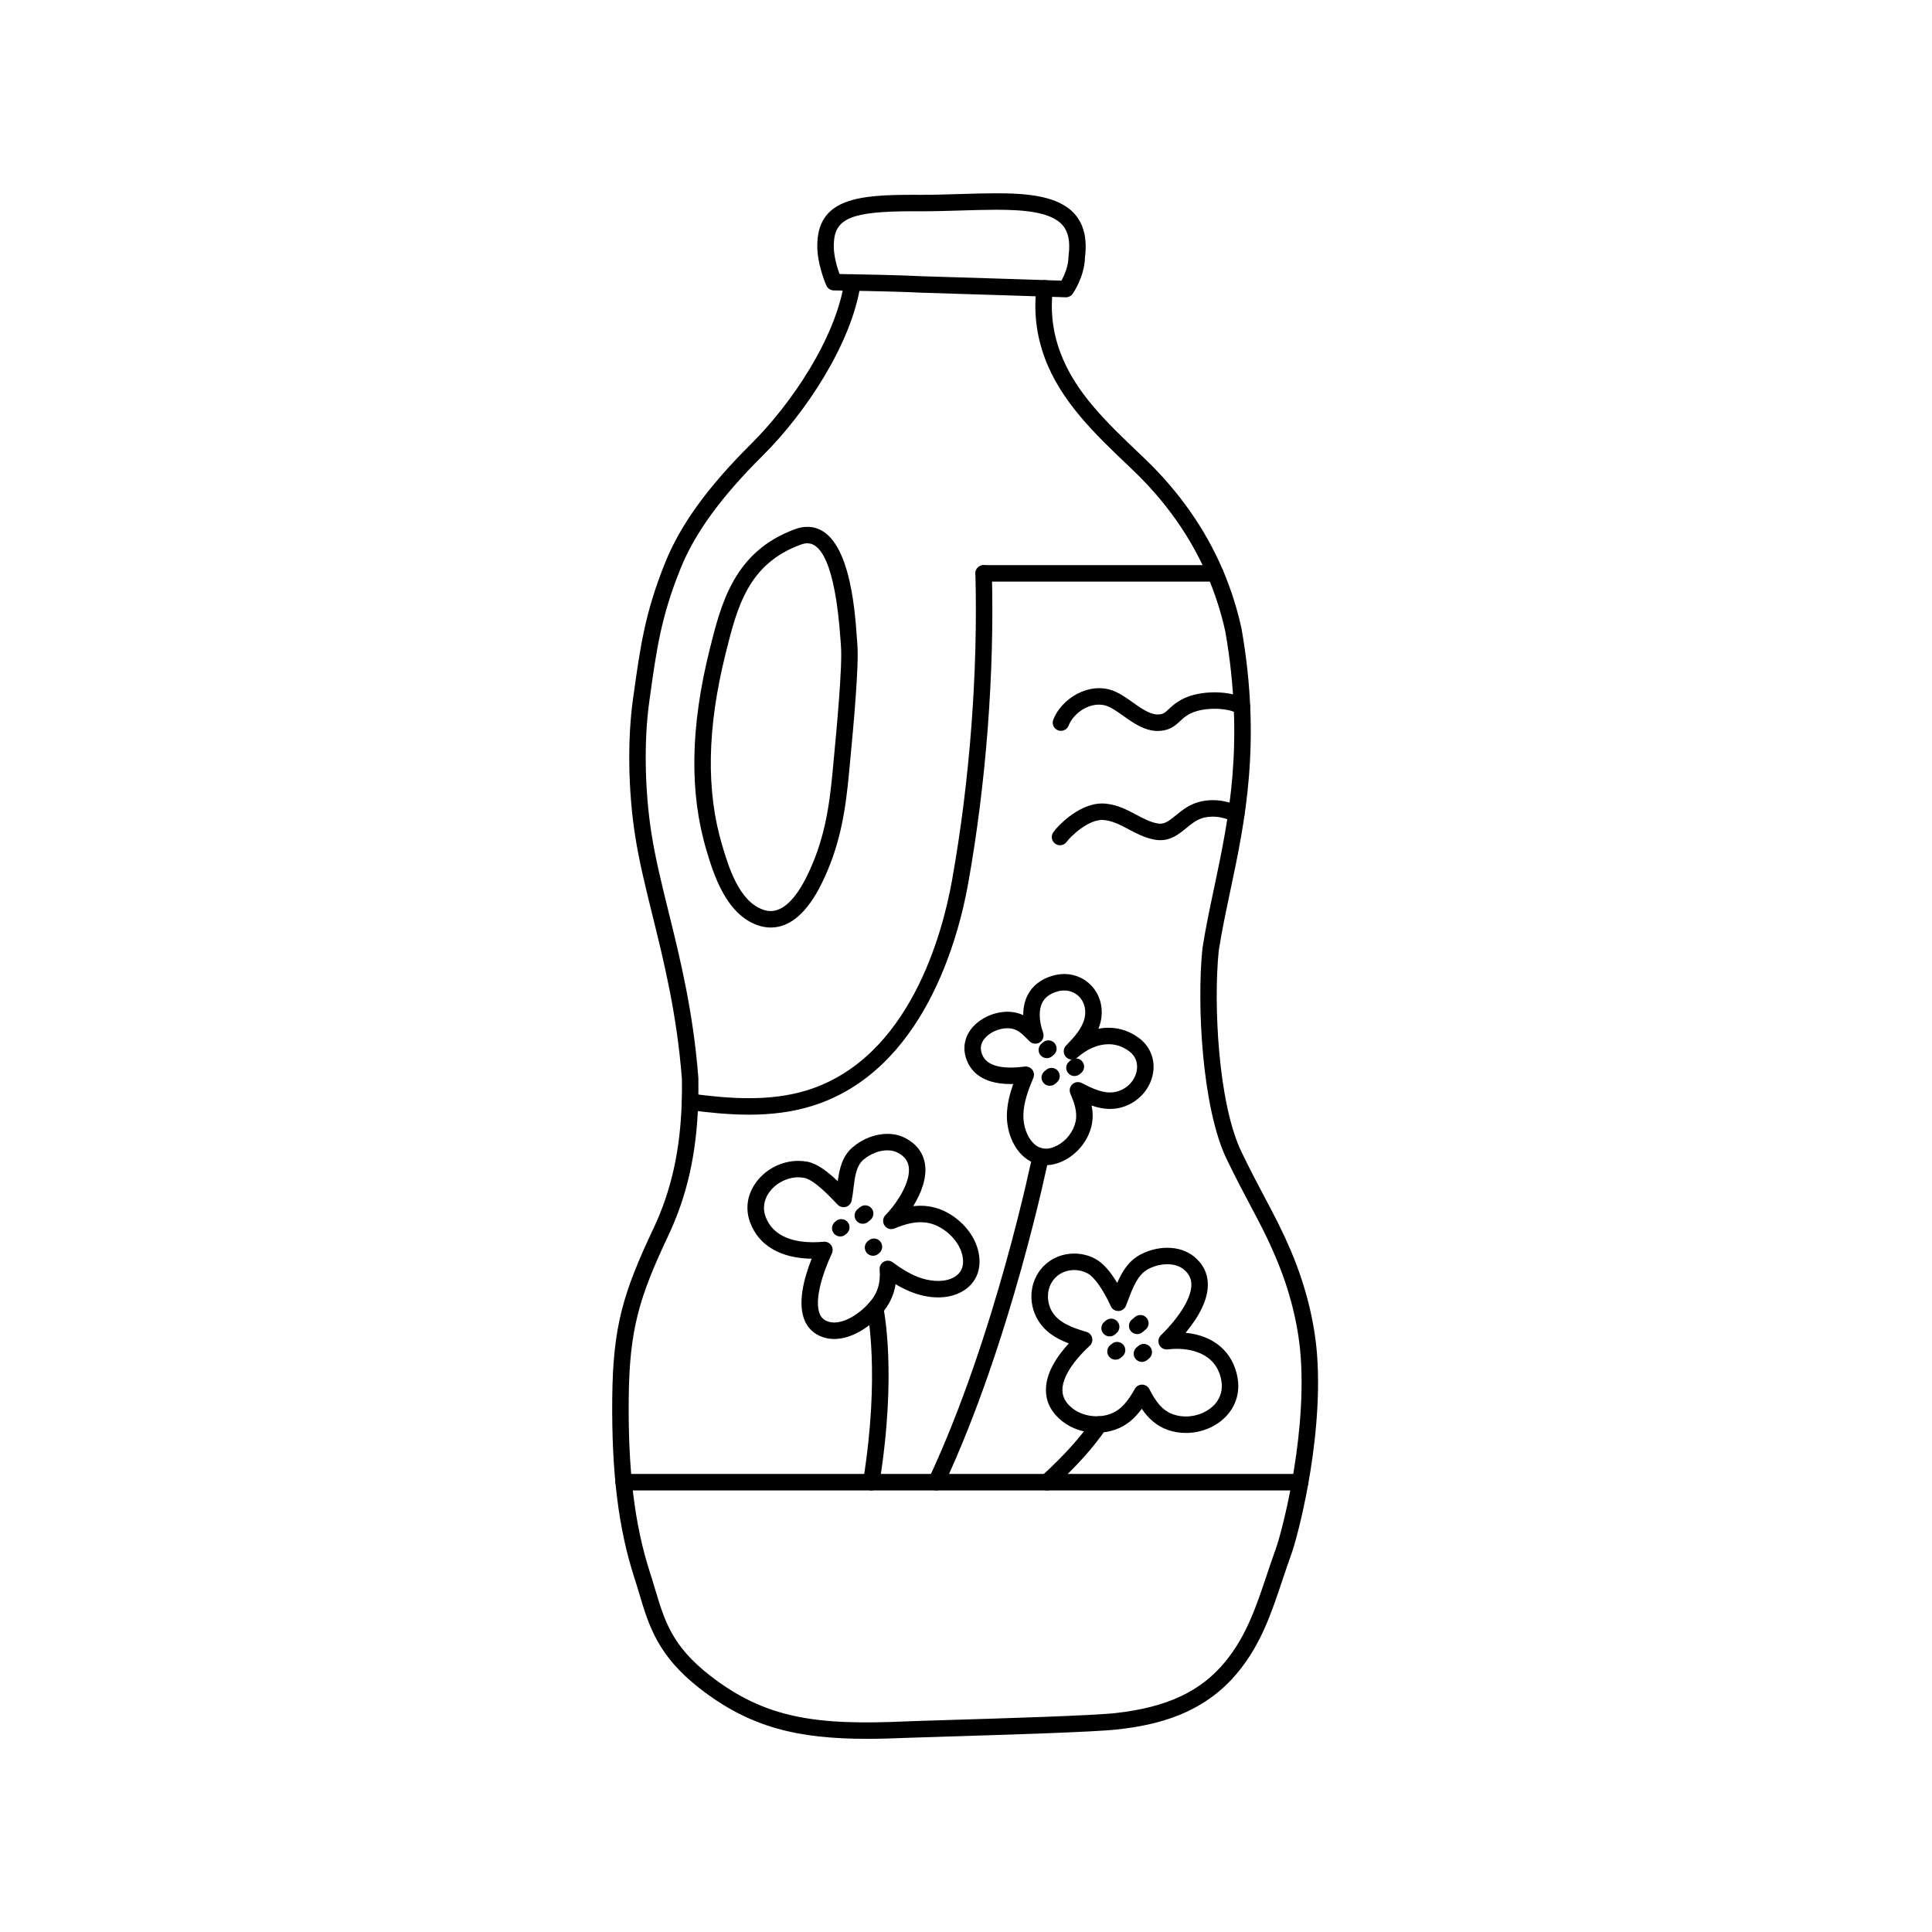 <svg xmlns="http://www.w3.org/2000/svg" xmlns:xlink="http://www.w3.org/1999/xlink" width="400" zoomAndPan="magnify" viewBox="0 0 300 300" height="400" preserveAspectRatio="xMidYMid meet" version="1.0"><defs><clipPath id="50eaee8dd9"><path d="M 95 42 L 205 42 L 205 270 L 95 270 Z M 95 42 " clip-rule="nonzero"/></clipPath></defs><g clip-path="url(#50eaee8dd9)"><path fill="currentColor" d="M 134.664 270.004 C 124.035 270.004 116.5 268.316 108.602 262.137 C 102.137 257.078 100.754 252.445 99.285 247.539 C 99.047 246.738 98.801 245.914 98.527 245.074 C 96.023 237.348 94.957 228.715 95.07 217.082 C 95.18 205.918 96.766 200.719 101.465 190.766 C 104.242 184.879 105.637 178.613 105.863 171.051 C 105.898 169.898 105.902 168.699 105.883 167.488 C 105.105 157.48 103.094 149.328 101.316 142.137 C 100.238 137.777 99.219 133.656 98.602 129.637 C 97.539 122.711 97.418 114.844 98.285 108.594 L 98.328 108.281 C 99.43 100.352 100.156 95.113 103.316 87.301 C 105.684 81.441 109.922 75.602 116.648 68.914 C 122.898 62.703 129.797 52.488 131.121 43.672 C 131.223 42.973 131.875 42.492 132.574 42.598 C 133.273 42.703 133.754 43.355 133.648 44.051 C 132.238 53.449 125 64.219 118.453 70.73 C 111.977 77.164 107.922 82.734 105.684 88.262 C 102.645 95.777 101.934 100.895 100.863 108.633 L 100.82 108.945 C 99.984 114.965 100.102 122.555 101.133 129.246 C 101.73 133.156 102.734 137.219 103.797 141.523 C 105.602 148.82 107.645 157.094 108.438 167.332 C 108.438 167.355 108.441 167.383 108.441 167.406 C 108.461 168.672 108.453 169.922 108.418 171.125 C 108.184 179.055 106.707 185.641 103.777 191.855 C 99.258 201.43 97.734 206.422 97.629 217.109 C 97.516 228.453 98.543 236.836 100.961 244.285 C 101.242 245.152 101.492 245.992 101.734 246.805 C 103.199 251.699 104.355 255.566 110.176 260.121 C 118.941 266.98 127.008 267.902 140.719 267.297 C 141.723 267.25 144.164 267.176 147.254 267.082 C 155.652 266.828 169.707 266.402 173.27 266 C 181.238 265.102 186.484 262.637 190.277 258.004 C 193.543 254.012 195.074 249.445 196.691 244.605 C 197.129 243.297 197.582 241.945 198.074 240.586 C 198.594 239.152 199.703 235.129 200.633 229.926 C 201.527 224.93 202.484 217.512 201.961 210.547 C 201.594 205.648 200.281 200.414 198.168 195.41 C 196.809 192.18 195.59 189.883 194.176 187.227 C 193.129 185.25 191.938 183.008 190.484 180.008 C 186.645 172.062 185.824 155.922 186.707 147.324 C 186.711 147.301 186.711 147.281 186.715 147.258 C 187.203 144.117 187.852 141.055 188.539 137.809 C 190.766 127.289 193.285 115.363 190.27 98.078 C 189.621 95.129 188.703 92.258 187.539 89.535 C 184.941 83.441 181.02 77.867 175.887 72.973 L 175.246 72.359 C 170.066 67.43 164.715 62.332 162.219 55.547 C 160.914 52 160.496 48.43 160.941 44.625 C 161.023 43.926 161.656 43.422 162.359 43.504 C 163.062 43.586 163.562 44.223 163.48 44.922 C 163.086 48.316 163.457 51.504 164.621 54.664 C 166.91 60.891 171.816 65.562 177.008 70.508 L 177.652 71.121 C 183.039 76.258 187.156 82.117 189.891 88.531 C 191.121 91.406 192.09 94.445 192.773 97.559 C 192.777 97.574 192.781 97.594 192.785 97.613 C 195.895 115.395 193.316 127.586 191.039 138.34 C 190.363 141.539 189.723 144.559 189.246 147.617 C 188.402 155.922 189.16 171.387 192.789 178.895 C 194.219 181.852 195.395 184.07 196.434 186.027 C 197.875 188.738 199.117 191.078 200.527 194.414 C 202.742 199.672 204.121 205.184 204.512 210.355 C 205.055 217.586 204.07 225.234 203.152 230.375 C 202.191 235.738 201.027 239.941 200.477 241.457 C 199.996 242.785 199.547 244.125 199.113 245.418 C 197.422 250.484 195.82 255.27 192.258 259.625 C 186.812 266.273 179.402 267.883 173.555 268.543 C 169.891 268.957 156.312 269.367 147.328 269.641 C 144.25 269.734 141.816 269.809 140.832 269.852 C 138.656 269.945 136.609 270.004 134.664 270.004 Z M 134.664 270.004 " fill-opacity="1" fill-rule="nonzero"/></g><path fill="currentColor" d="M 165.52 46.164 C 165.504 46.164 165.488 46.164 165.473 46.164 C 165.352 46.16 153.164 45.742 143.098 45.449 C 143.086 45.449 143.078 45.449 143.066 45.449 C 139.094 45.23 129.562 45.094 129.465 45.094 C 128.969 45.086 128.52 44.789 128.316 44.336 C 128.25 44.191 126.734 40.742 126.922 37.633 C 127.207 30.793 133.527 30.25 141.762 30.25 C 142.184 30.25 142.617 30.25 143.055 30.254 C 145.113 30.254 147.188 30.188 149.188 30.125 C 151.117 30.066 152.938 30.012 154.688 30.012 C 159.555 30.012 164.402 30.406 166.902 33.262 C 168.305 34.863 168.836 37.102 168.477 39.918 C 168.41 42.984 166.637 45.52 166.559 45.625 C 166.32 45.965 165.93 46.164 165.52 46.164 Z M 143.191 42.895 C 151.824 43.145 162.012 43.488 164.816 43.582 C 165.238 42.82 165.902 41.375 165.918 39.809 C 165.922 39.758 165.926 39.707 165.93 39.656 C 166.211 37.539 165.902 35.996 164.98 34.945 C 163.145 32.852 158.746 32.57 154.688 32.57 C 152.977 32.57 151.176 32.625 149.27 32.684 C 147.246 32.746 145.152 32.809 143.047 32.809 C 142.605 32.809 142.176 32.805 141.762 32.805 C 132.277 32.805 129.637 33.871 129.477 37.766 C 129.371 39.508 129.977 41.496 130.359 42.551 C 132.812 42.586 139.824 42.711 143.191 42.895 Z M 143.191 42.895 " fill-opacity="1" fill-rule="nonzero"/><path fill="currentColor" d="M 119.68 144.027 C 119.031 144.027 118.371 143.914 117.719 143.695 C 112.672 141.992 110.734 135.508 109.695 132.023 C 107.031 123.086 107.195 112.887 110.199 100.836 C 111.98 93.695 113.996 85.605 123.496 82.156 C 124.137 81.926 124.77 81.809 125.375 81.809 C 131.871 81.809 132.742 94.484 133.07 99.254 C 133.094 99.602 133.113 99.883 133.129 100.094 C 133.41 103.359 132.477 113.254 132.027 118.012 C 131.965 118.672 131.914 119.211 131.879 119.586 C 131.281 126.277 130.355 131.547 127.602 137.16 C 125.363 141.715 122.695 144.027 119.68 144.027 Z M 125.375 84.363 C 125.066 84.363 124.73 84.43 124.371 84.562 C 116.148 87.543 114.465 94.301 112.68 101.453 C 109.789 113.047 109.617 122.805 112.148 131.289 C 113.117 134.543 114.742 139.992 118.539 141.27 C 118.926 141.402 119.309 141.469 119.68 141.469 C 121.613 141.469 123.559 139.586 125.305 136.031 C 127.887 130.777 128.762 125.754 129.332 119.359 C 129.367 118.98 129.418 118.438 129.48 117.77 C 129.887 113.453 130.84 103.348 130.582 100.309 C 130.562 100.09 130.543 99.793 130.52 99.43 C 129.66 86.977 127.246 84.363 125.375 84.363 Z M 125.375 84.363 " fill-opacity="1" fill-rule="nonzero"/><path fill="currentColor" d="M 188.715 90.312 L 152.738 90.312 C 152.031 90.312 151.461 89.738 151.461 89.035 C 151.461 88.328 152.031 87.754 152.738 87.754 L 188.715 87.754 C 189.422 87.754 189.996 88.328 189.996 89.035 C 189.996 89.738 189.422 90.312 188.715 90.312 Z M 188.715 90.312 " fill-opacity="1" fill-rule="nonzero"/><path fill="currentColor" d="M 116.305 173.086 C 113.16 173.086 110.02 172.762 106.973 172.355 C 106.273 172.266 105.781 171.621 105.871 170.922 C 105.965 170.223 106.609 169.73 107.309 169.82 C 113.258 170.609 119.562 171.09 125.344 169.289 C 141.277 164.32 146.379 144.832 147.832 136.684 C 150.582 121.281 151.871 104.371 151.461 89.066 C 151.441 88.363 152 87.773 152.703 87.754 C 153.406 87.746 154 88.293 154.016 89 C 154.43 104.473 153.129 121.566 150.348 137.133 C 148.812 145.742 143.379 166.344 126.105 171.73 C 122.902 172.727 119.602 173.086 116.305 173.086 Z M 116.305 173.086 " fill-opacity="1" fill-rule="nonzero"/><path fill="currentColor" d="M 201.895 231.43 L 96.844 231.43 C 96.137 231.43 95.566 230.855 95.566 230.148 C 95.566 229.445 96.137 228.871 96.844 228.871 L 201.895 228.871 C 202.602 228.871 203.172 229.445 203.172 230.148 C 203.172 230.855 202.602 231.43 201.895 231.43 Z M 201.895 231.43 " fill-opacity="1" fill-rule="nonzero"/><path fill="currentColor" d="M 162.398 180.926 C 160.988 180.926 159.684 180.359 158.625 179.289 C 157.191 177.836 156.32 175.504 156.348 173.195 C 156.371 171.469 156.801 169.828 157.336 168.324 C 157.199 168.328 157.062 168.328 156.926 168.328 C 152.219 168.328 150.543 166.086 149.969 164.207 C 149.508 162.699 149.781 161.16 150.734 159.867 C 151.957 158.215 154.246 157.105 156.43 157.105 C 156.699 157.105 156.969 157.121 157.23 157.156 C 157.855 157.238 158.402 157.406 158.887 157.637 C 158.879 156.598 159.059 155.531 159.562 154.539 C 160.289 153.102 161.555 152.094 163.316 151.547 C 163.961 151.348 164.613 151.246 165.254 151.246 C 167.047 151.246 168.703 152.043 169.801 153.434 C 170.949 154.887 171.348 156.805 170.895 158.703 C 170.809 159.062 170.699 159.41 170.566 159.742 C 171.09 159.641 171.613 159.59 172.133 159.59 C 173.801 159.59 175.359 160.102 176.762 161.109 C 178.559 162.402 179.414 164.469 179.043 166.645 C 178.621 169.121 176.738 171.191 174.242 171.926 C 173.633 172.105 172.996 172.195 172.355 172.195 C 171.355 172.195 170.395 171.973 169.504 171.664 C 169.695 172.605 169.742 173.602 169.527 174.656 C 169.055 176.93 167.461 179.027 165.367 180.129 C 164.367 180.656 163.367 180.926 162.398 180.926 Z M 159.277 165.602 C 159.672 165.602 160.047 165.781 160.289 166.102 C 160.57 166.465 160.633 166.949 160.457 167.371 C 159.688 169.215 158.93 171.188 158.906 173.227 C 158.887 174.852 159.488 176.523 160.445 177.492 C 161.453 178.516 162.715 178.637 164.176 177.867 C 165.609 177.109 166.699 175.68 167.023 174.133 C 167.328 172.656 166.809 171.238 166.203 169.801 C 165.996 169.305 166.117 168.73 166.512 168.367 C 166.906 168 167.488 167.922 167.965 168.168 C 169.242 168.82 170.832 169.637 172.355 169.637 C 172.758 169.637 173.141 169.582 173.52 169.473 C 175.086 169.012 176.262 167.734 176.52 166.219 C 176.641 165.508 176.641 164.172 175.27 163.188 C 174.309 162.496 173.254 162.145 172.133 162.145 C 170.523 162.145 168.805 162.879 167.301 164.207 C 166.785 164.66 166.004 164.629 165.527 164.133 C 165.055 163.637 165.059 162.852 165.535 162.359 C 166.887 160.965 168.031 159.684 168.406 158.109 C 168.676 156.98 168.453 155.852 167.793 155.016 C 167.184 154.246 166.258 153.805 165.254 153.805 C 164.871 153.805 164.473 153.867 164.078 153.988 C 162.984 154.328 162.254 154.887 161.844 155.695 C 161.273 156.82 161.32 158.477 161.973 160.363 C 162.168 160.93 161.945 161.559 161.434 161.871 C 160.922 162.188 160.262 162.102 159.848 161.672 L 159.785 161.609 C 158.695 160.484 158.027 159.84 156.895 159.691 C 156.746 159.672 156.59 159.664 156.43 159.664 C 155.039 159.664 153.543 160.371 152.793 161.387 C 152.316 162.031 152.191 162.727 152.414 163.461 C 152.59 164.031 153.121 165.77 156.926 165.77 C 157.59 165.77 158.32 165.719 159.105 165.613 C 159.16 165.605 159.219 165.602 159.277 165.602 Z M 159.277 165.602 " fill-opacity="1" fill-rule="nonzero"/><path fill="currentColor" d="M 184.141 222.508 C 183.18 222.508 182.246 222.355 181.367 222.051 C 179.496 221.402 178.238 220.145 177.293 218.754 C 176.305 220.113 175.023 221.352 173.188 221.992 C 172.27 222.312 171.293 222.477 170.289 222.477 C 168.293 222.477 166.391 221.84 164.934 220.68 C 163.328 219.402 162.48 217.844 162.418 216.051 C 162.316 213.332 164.055 210.68 165.965 208.605 C 164.078 207.891 162.258 206.84 161.133 204.914 C 159.555 202.215 159.914 198.816 162.008 196.648 C 163.25 195.363 164.953 194.652 166.805 194.652 C 167.949 194.652 169.078 194.934 170.07 195.465 C 171.383 196.168 172.543 197.645 173.477 199.215 C 174.223 197.492 175.223 195.816 177.051 194.828 C 178.332 194.137 179.828 193.754 181.258 193.754 C 182.902 193.754 184.363 194.246 185.48 195.176 C 186.781 196.262 187.477 197.621 187.547 199.223 C 187.664 201.867 186.016 204.645 184.098 206.953 C 188.48 207.375 191.457 209.918 192.168 213.93 C 192.535 216 192.012 218.008 190.691 219.582 C 189.156 221.414 186.707 222.508 184.141 222.508 Z M 177.332 215.004 C 177.344 215.004 177.352 215.004 177.359 215.004 C 177.828 215.016 178.258 215.281 178.473 215.703 C 179.457 217.629 180.469 219.035 182.203 219.633 C 182.812 219.844 183.465 219.949 184.141 219.949 C 185.934 219.949 187.691 219.18 188.734 217.938 C 189.57 216.941 189.887 215.711 189.652 214.379 C 188.863 209.926 184.57 209.445 182.762 209.445 C 182.289 209.445 181.797 209.477 181.305 209.535 C 180.762 209.598 180.242 209.312 180.004 208.82 C 179.766 208.328 179.867 207.742 180.254 207.355 C 183.355 204.281 185.082 201.359 184.992 199.336 C 184.957 198.473 184.578 197.754 183.844 197.141 C 183.02 196.453 181.984 196.309 181.258 196.309 C 180.246 196.309 179.184 196.582 178.266 197.078 C 176.656 197.949 175.906 199.938 175.18 201.863 C 175.066 202.168 174.953 202.469 174.836 202.766 C 174.648 203.242 174.195 203.559 173.684 203.574 C 173.168 203.59 172.703 203.297 172.484 202.836 L 172.461 202.777 C 171.262 200.176 169.914 198.281 168.863 197.719 C 168.242 197.387 167.531 197.211 166.805 197.211 C 165.652 197.211 164.605 197.641 163.848 198.426 C 162.398 199.926 162.496 202.176 163.34 203.625 C 164.395 205.426 166.566 206.188 168.699 206.812 C 169.141 206.941 169.48 207.297 169.586 207.746 C 169.691 208.195 169.547 208.668 169.207 208.98 C 166.449 211.52 164.902 214.062 164.973 215.957 C 165.008 216.984 165.516 217.875 166.523 218.676 C 167.516 219.465 168.887 219.918 170.289 219.918 C 171.008 219.918 171.695 219.805 172.344 219.578 C 174.078 218.969 175.148 217.57 176.219 215.66 C 176.445 215.254 176.871 215.004 177.332 215.004 Z M 177.332 215.004 " fill-opacity="1" fill-rule="nonzero"/><path fill="currentColor" d="M 129.547 207.918 C 129.102 207.918 128.668 207.867 128.254 207.77 C 126.773 207.414 125.664 206.547 125.047 205.266 C 123.734 202.547 124.84 198.465 126.035 195.453 C 121.215 195.387 117.832 193.406 116.492 189.859 C 115.715 187.793 115.996 185.625 117.289 183.754 C 118.781 181.598 121.34 180.258 123.961 180.258 C 124.438 180.258 124.914 180.301 125.379 180.391 C 126.934 180.691 128.602 181.996 130.086 183.422 C 130.34 181.535 130.762 179.527 132.441 178.109 C 133.98 176.809 135.93 176.066 137.789 176.066 C 138.871 176.066 139.867 176.316 140.754 176.809 C 142.391 177.723 143.387 179.102 143.637 180.797 C 143.949 182.898 143.066 185.25 141.797 187.297 C 143.504 187.094 145.117 187.344 146.617 188.047 C 149.211 189.262 151.91 192.059 152.094 195.574 C 152.176 197.117 151.695 198.488 150.707 199.535 C 149.562 200.746 147.77 201.449 145.789 201.461 L 145.73 201.461 C 143.125 201.461 140.859 200.492 139.066 199.406 C 138.805 201.133 138.066 202.664 136.848 204.035 C 135.18 205.91 132.383 207.918 129.547 207.918 Z M 128.016 192.809 C 128.43 192.809 128.82 193.012 129.062 193.352 C 129.324 193.727 129.371 194.215 129.176 194.629 C 127.648 197.898 126.367 202.117 127.348 204.152 C 127.633 204.746 128.113 205.105 128.848 205.281 C 129.07 205.332 129.305 205.359 129.547 205.359 C 131.41 205.359 133.598 203.84 134.938 202.332 C 136.254 200.855 136.762 199.254 136.59 197.145 C 136.547 196.641 136.805 196.164 137.246 195.918 C 137.684 195.676 138.227 195.715 138.629 196.016 C 141.289 198.012 143.48 198.902 145.73 198.902 L 145.773 198.902 C 147.062 198.895 148.18 198.488 148.848 197.781 C 149.352 197.246 149.582 196.547 149.539 195.707 C 149.41 193.266 147.371 191.223 145.531 190.363 C 144.703 189.973 143.859 189.785 142.945 189.785 C 141.766 189.785 140.48 190.094 138.902 190.758 C 138.344 190.992 137.695 190.801 137.355 190.301 C 137.012 189.797 137.066 189.125 137.488 188.688 C 139.465 186.641 141.441 183.418 141.109 181.172 C 140.973 180.266 140.449 179.57 139.504 179.043 C 139.008 178.762 138.43 178.621 137.789 178.621 C 136.543 178.621 135.16 179.16 134.094 180.062 C 132.953 181.027 132.746 182.707 132.531 184.488 C 132.453 185.125 132.375 185.785 132.246 186.422 C 132.164 186.848 131.863 187.207 131.457 187.363 C 131.047 187.523 130.59 187.461 130.234 187.203 C 130.098 187.102 129.996 186.992 129.699 186.676 C 127.539 184.371 125.922 183.102 124.891 182.902 C 124.59 182.844 124.277 182.812 123.961 182.812 C 122.195 182.812 120.402 183.754 119.395 185.211 C 118.594 186.367 118.414 187.699 118.887 188.957 C 120.117 192.211 123.586 192.895 126.281 192.895 C 126.805 192.895 127.348 192.871 127.895 192.816 C 127.934 192.812 127.977 192.809 128.016 192.809 Z M 128.016 192.809 " fill-opacity="1" fill-rule="nonzero"/><path fill="currentColor" d="M 162.602 231.43 C 162.254 231.43 161.91 231.289 161.656 231.012 C 161.18 230.488 161.219 229.68 161.738 229.203 C 165.188 226.055 167.836 223.117 169.609 220.477 C 170.004 219.891 170.797 219.734 171.383 220.125 C 171.969 220.52 172.125 221.312 171.734 221.902 C 169.848 224.711 167.066 227.805 163.465 231.094 C 163.219 231.316 162.91 231.43 162.602 231.43 Z M 162.602 231.43 " fill-opacity="1" fill-rule="nonzero"/><path fill="currentColor" d="M 135.289 231.43 C 135.223 231.43 135.156 231.422 135.086 231.41 C 134.387 231.301 133.914 230.641 134.027 229.945 C 136.711 213.309 134.664 203.555 134.645 203.457 C 134.492 202.766 134.93 202.086 135.621 201.934 C 136.312 201.785 136.992 202.223 137.145 202.914 C 137.234 203.328 139.312 213.242 136.551 230.352 C 136.449 230.98 135.906 231.43 135.289 231.43 Z M 135.289 231.43 " fill-opacity="1" fill-rule="nonzero"/><path fill="currentColor" d="M 145.375 231.43 C 145.191 231.43 145.008 231.391 144.832 231.309 C 144.191 231.008 143.918 230.246 144.219 229.605 C 154.578 207.496 160.281 179.586 160.34 179.309 C 160.477 178.617 161.152 178.168 161.844 178.309 C 162.535 178.449 162.984 179.121 162.844 179.812 C 162.789 180.098 157.023 208.309 146.531 230.691 C 146.316 231.156 145.855 231.43 145.375 231.43 Z M 145.375 231.43 " fill-opacity="1" fill-rule="nonzero"/><path fill="currentColor" d="M 162.547 164.309 C 162.18 164.309 161.816 164.152 161.562 163.848 C 161.113 163.305 161.188 162.5 161.73 162.047 L 161.977 161.844 C 162.52 161.391 163.328 161.465 163.777 162.008 C 164.23 162.555 164.152 163.359 163.609 163.809 L 163.363 164.016 C 163.125 164.215 162.836 164.309 162.547 164.309 Z M 162.547 164.309 " fill-opacity="1" fill-rule="nonzero"/><path fill="currentColor" d="M 163.008 168.602 C 162.641 168.602 162.277 168.445 162.023 168.141 C 161.57 167.594 161.648 166.789 162.191 166.34 L 162.465 166.113 C 163.008 165.66 163.816 165.734 164.266 166.281 C 164.715 166.824 164.641 167.629 164.098 168.082 L 163.824 168.309 C 163.586 168.504 163.297 168.602 163.008 168.602 Z M 163.008 168.602 " fill-opacity="1" fill-rule="nonzero"/><path fill="currentColor" d="M 166.84 167.086 C 166.473 167.086 166.109 166.93 165.855 166.625 C 165.406 166.082 165.48 165.273 166.023 164.824 L 166.242 164.641 C 166.789 164.191 167.594 164.266 168.043 164.809 C 168.496 165.352 168.422 166.16 167.879 166.609 L 167.656 166.793 C 167.418 166.992 167.129 167.086 166.84 167.086 Z M 166.84 167.086 " fill-opacity="1" fill-rule="nonzero"/><path fill="currentColor" d="M 176.582 207.16 C 176.215 207.16 175.848 207 175.598 206.695 C 175.145 206.152 175.219 205.348 175.762 204.895 L 176.258 204.488 C 176.801 204.035 177.605 204.109 178.059 204.656 C 178.508 205.199 178.434 206.004 177.891 206.453 L 177.395 206.863 C 177.156 207.062 176.867 207.16 176.582 207.16 Z M 176.582 207.16 " fill-opacity="1" fill-rule="nonzero"/><path fill="currentColor" d="M 172.297 207.52 C 171.93 207.52 171.566 207.363 171.312 207.055 C 170.863 206.512 170.938 205.707 171.48 205.258 L 171.727 205.051 C 172.273 204.602 173.078 204.676 173.527 205.219 C 173.98 205.766 173.902 206.57 173.359 207.02 L 173.113 207.227 C 172.875 207.422 172.586 207.52 172.297 207.52 Z M 172.297 207.52 " fill-opacity="1" fill-rule="nonzero"/><path fill="currentColor" d="M 173.215 211.133 C 172.848 211.133 172.48 210.977 172.23 210.672 C 171.777 210.125 171.852 209.32 172.398 208.871 L 172.645 208.664 C 173.188 208.215 173.992 208.289 174.445 208.832 C 174.895 209.379 174.82 210.184 174.277 210.633 L 174.027 210.84 C 173.789 211.035 173.5 211.133 173.215 211.133 Z M 173.215 211.133 " fill-opacity="1" fill-rule="nonzero"/><path fill="currentColor" d="M 177.316 211.477 C 176.949 211.477 176.586 211.32 176.332 211.016 C 175.883 210.473 175.957 209.664 176.5 209.215 L 176.789 208.977 C 177.332 208.523 178.137 208.598 178.59 209.145 C 179.039 209.688 178.965 210.492 178.422 210.941 L 178.133 211.184 C 177.895 211.379 177.605 211.477 177.316 211.477 Z M 177.316 211.477 " fill-opacity="1" fill-rule="nonzero"/><path fill="currentColor" d="M 133.977 190.027 C 133.609 190.027 133.242 189.871 132.992 189.566 C 132.539 189.023 132.617 188.219 133.16 187.766 L 133.527 187.461 C 134.074 187.008 134.879 187.082 135.328 187.625 C 135.781 188.172 135.703 188.977 135.16 189.426 L 134.793 189.734 C 134.555 189.934 134.262 190.027 133.977 190.027 Z M 133.977 190.027 " fill-opacity="1" fill-rule="nonzero"/><path fill="currentColor" d="M 135.562 194.996 C 135.195 194.996 134.832 194.84 134.578 194.535 C 134.129 193.988 134.203 193.184 134.746 192.734 L 134.887 192.613 C 135.434 192.164 136.238 192.234 136.688 192.781 C 137.141 193.324 137.066 194.129 136.523 194.582 L 136.379 194.699 C 136.141 194.898 135.852 194.996 135.562 194.996 Z M 135.562 194.996 " fill-opacity="1" fill-rule="nonzero"/><path fill="currentColor" d="M 130.473 192 C 130.105 192 129.742 191.84 129.488 191.535 C 129.035 190.992 129.113 190.188 129.656 189.734 L 129.82 189.598 C 130.363 189.148 131.172 189.223 131.621 189.766 C 132.07 190.312 131.996 191.117 131.453 191.566 L 131.289 191.703 C 131.051 191.902 130.762 192 130.473 192 Z M 130.473 192 " fill-opacity="1" fill-rule="nonzero"/><path fill="currentColor" d="M 179.781 113.504 C 177.727 113.504 175.961 112.254 174.387 111.133 C 173.508 110.512 172.676 109.922 171.934 109.645 C 169.566 108.762 166.766 110.547 165.934 112.672 C 165.68 113.332 164.938 113.656 164.277 113.398 C 163.621 113.141 163.297 112.402 163.555 111.742 C 164.832 108.465 169.074 105.848 172.828 107.246 C 173.883 107.645 174.891 108.355 175.863 109.047 C 177.383 110.125 178.816 111.141 180.188 110.91 C 180.719 110.824 180.977 110.598 181.508 110.09 C 181.863 109.758 182.262 109.379 182.82 109.023 C 185.746 107.008 190.719 107.25 192.855 108.297 C 192.992 108.34 193.125 108.391 193.258 108.438 C 193.922 108.676 194.277 109.414 194.039 110.078 C 193.801 110.742 193.078 111.09 192.414 110.852 C 192.254 110.793 192.117 110.746 191.98 110.699 C 191.906 110.676 191.84 110.648 191.773 110.613 C 190.453 109.918 186.371 109.664 184.258 111.141 C 184.238 111.152 184.223 111.164 184.203 111.176 C 183.848 111.398 183.566 111.664 183.27 111.945 C 182.676 112.512 181.934 113.215 180.609 113.434 C 180.328 113.48 180.051 113.504 179.781 113.504 Z M 179.781 113.504 " fill-opacity="1" fill-rule="nonzero"/><path fill="currentColor" d="M 164.594 131.25 C 164.344 131.25 164.086 131.176 163.863 131.02 C 163.285 130.613 163.145 129.816 163.551 129.238 C 164.234 128.258 167.844 124.391 171.715 124.793 C 173.562 124.98 175.027 125.758 176.445 126.512 C 177.543 127.094 178.582 127.645 179.711 127.859 C 180.75 128.059 181.414 127.566 182.594 126.602 C 183.43 125.918 184.375 125.148 185.66 124.688 C 187.785 123.93 190.438 124.164 192.578 125.301 C 193.199 125.633 193.438 126.406 193.105 127.031 C 192.773 127.656 192 127.891 191.375 127.559 C 189.875 126.762 187.969 126.582 186.52 127.098 C 185.652 127.406 184.953 127.977 184.211 128.582 C 182.938 129.625 181.492 130.805 179.234 130.371 C 177.727 130.086 176.465 129.418 175.246 128.77 C 173.988 128.105 172.805 127.473 171.453 127.336 C 169.078 127.082 166.172 129.953 165.645 130.707 C 165.395 131.062 165 131.25 164.594 131.25 Z M 164.594 131.25 " fill-opacity="1" fill-rule="nonzero"/></svg>